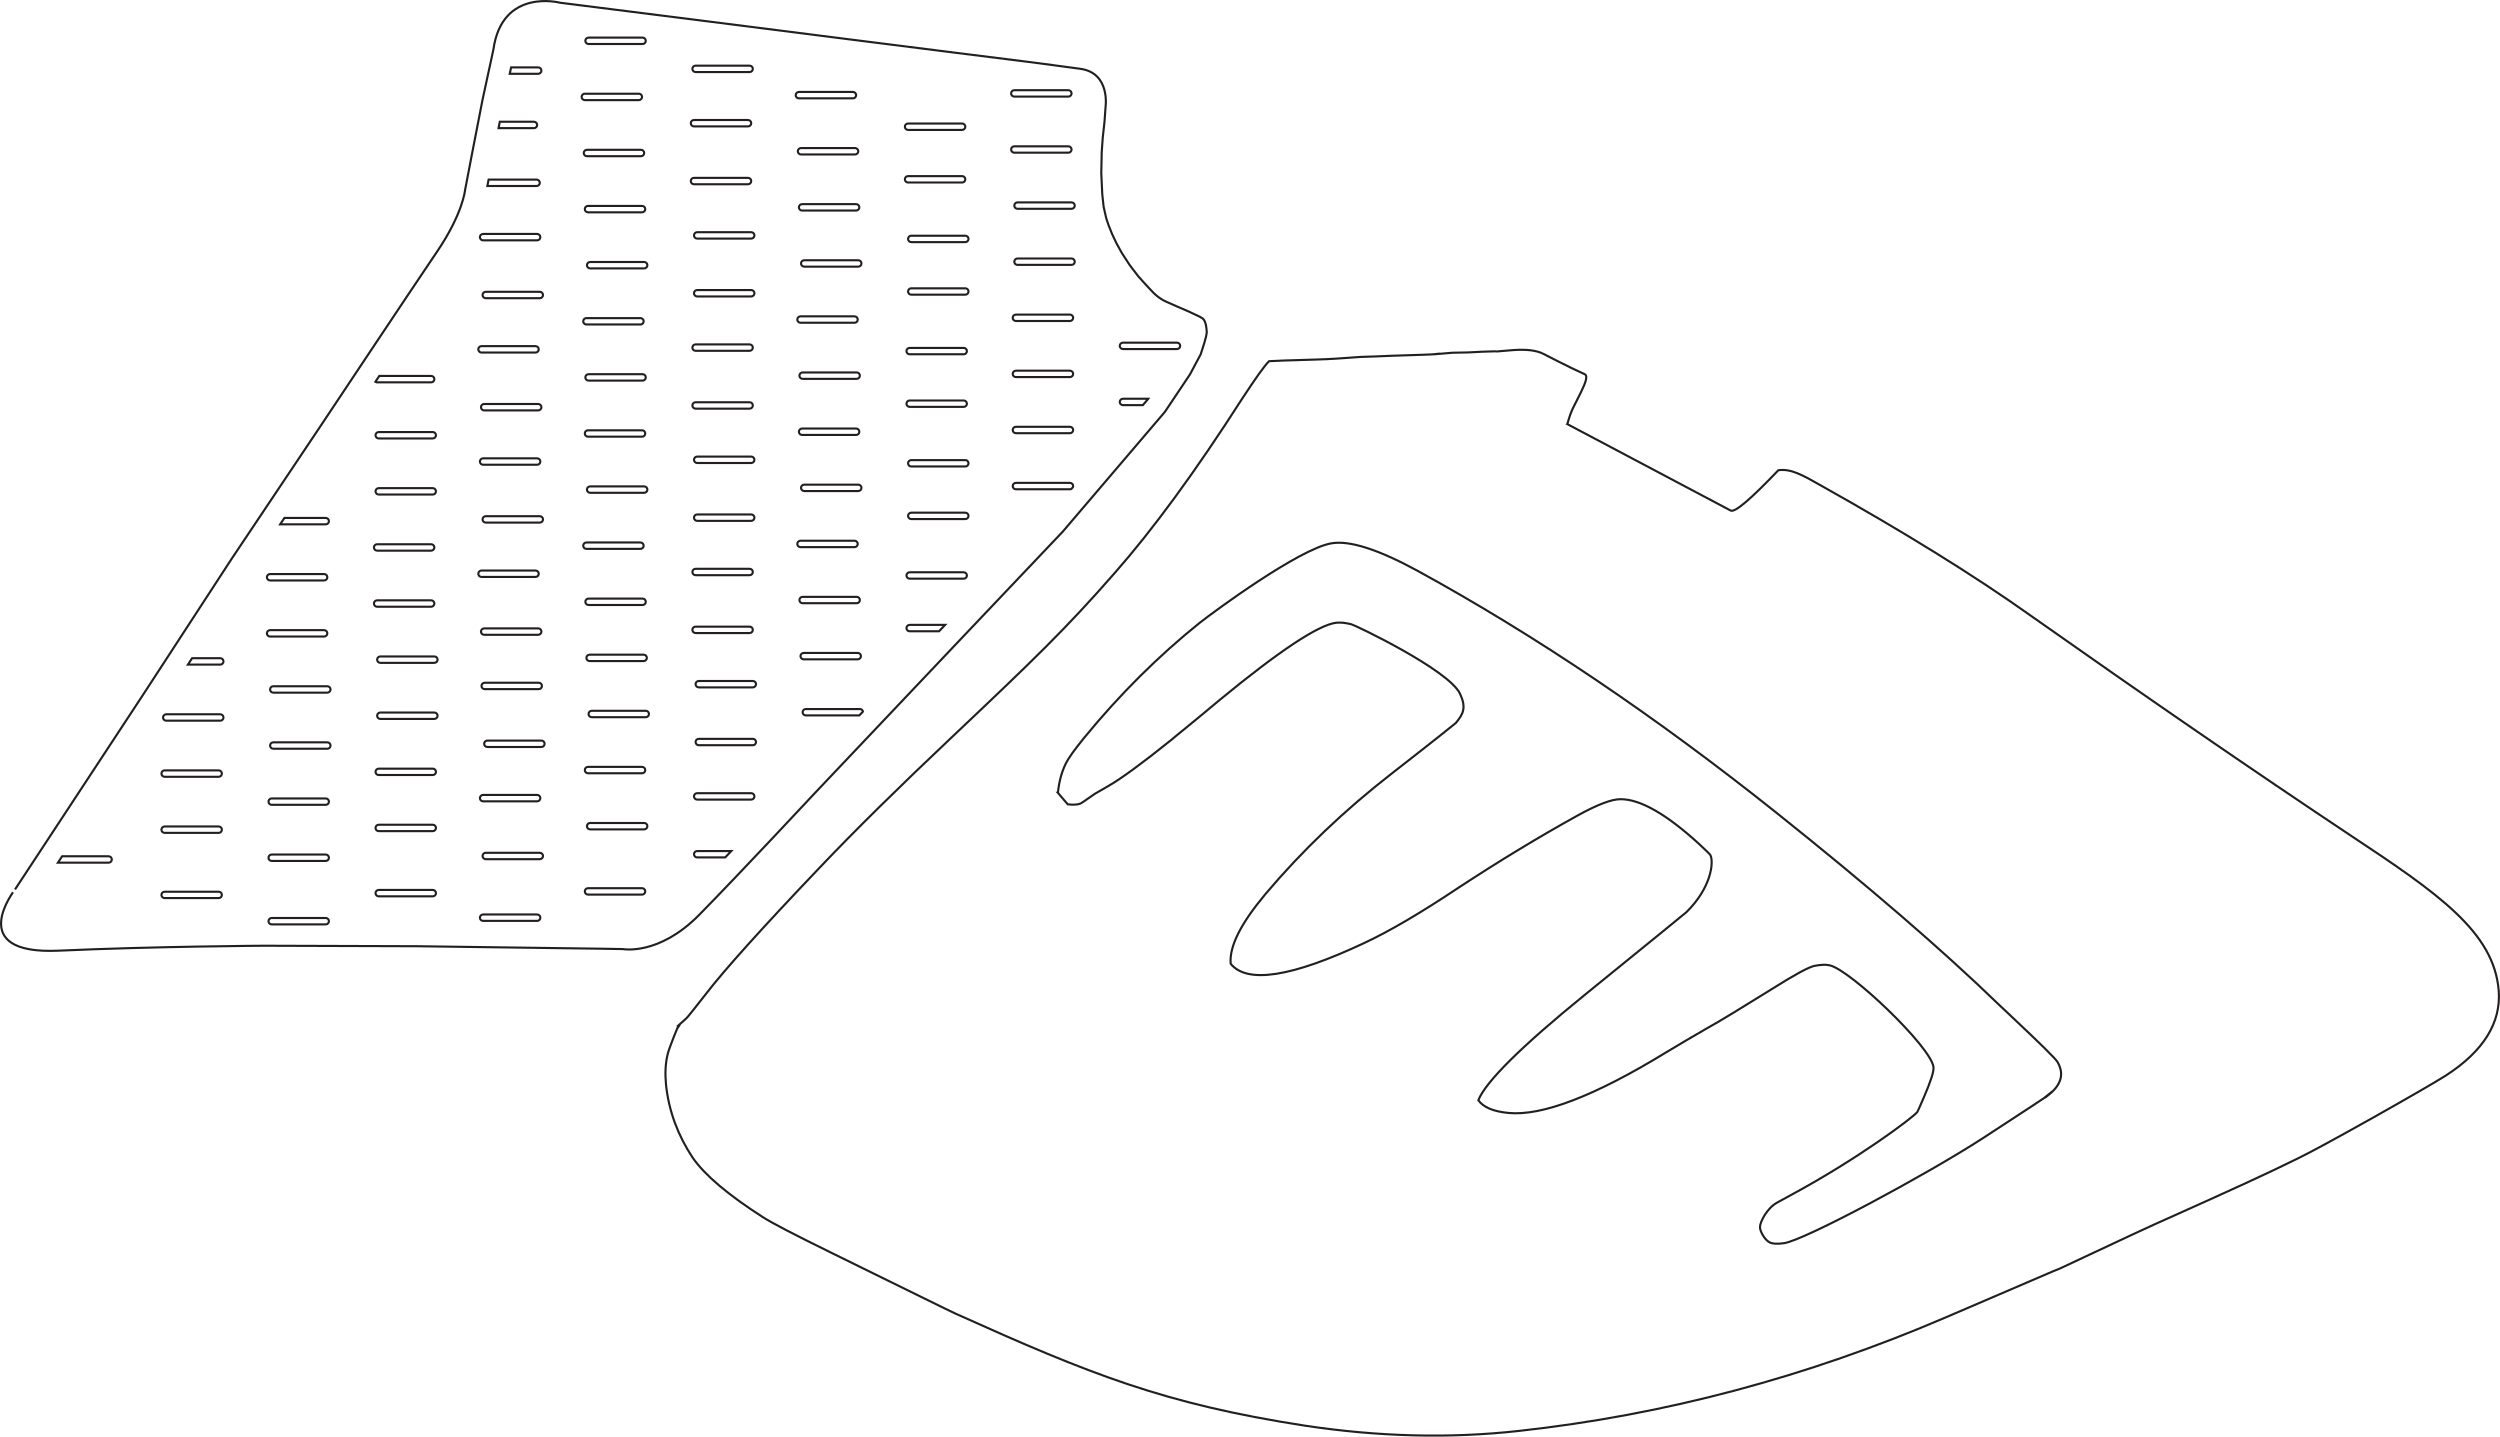 <?xml version="1.0" encoding="utf-8"?>
<!-- Generator: Adobe Illustrator 21.0.2, SVG Export Plug-In . SVG Version: 6.00 Build 0)  -->
<svg version="1.1" id="Layer_1" xmlns="http://www.w3.org/2000/svg" xmlns:xlink="http://www.w3.org/1999/xlink" x="0px" y="0px"
	 width="1173.611px" height="674.433px" viewBox="0 0 1173.611 674.433" enable-background="new 0 0 1173.611 674.433"
	 xml:space="preserve">
<path fill="none" stroke="#231F20" stroke-miterlimit="10" d="M318.641,481.242l3.6-3.225c0.547-0.499,3.577-4.253,9.019-11.247
	c8.757-11.408,26.553-31.182,53.387-59.322c16.687-17.585,37.319-37.886,62.037-61.231c38.912-36.786,53.781-51.127,76.591-77.2
	c17.89-20.313,37.902-47.573,59.864-81.88c6.256-9.481,10.34-15.336,12.619-17.581c2.481-0.146,4.753-0.242,7.252-0.319h-0.001
	l7.127-0.214l7.129-0.216c2.201-0.079,6.988-0.182,14.329-0.744l0,0l7.13-0.51l7.197-0.232l7.181-0.302l7.198-0.231l7.198-0.231
	c3.965-0.129,6.308-0.242,7.096-0.356l-0.002,0.001l7.254-0.615l7.076-0.129l7.094-0.354c4.768-0.173,7.129-0.217,7.214-0.162l0,0
	l7.185-0.599c6.186-0.435,10.913,0.143,14.108,1.752h-0.001l6.406,3.287c1.442,0.768,3.7,1.859,6.549,3.254l-0.002,0.001
	l6.584,3.097c1.267,0.66,0.59,3.411-1.913,8.447l0,0l-3.664,7.31c-0.805,1.597-1.758,4.118-2.706,7.6l-0.002,0.001l76.707,40.594
	c1.943,1.018,9.386-5.34,22.362-18.936c5.877-0.806,11.17,2.155,19.982,7.163c38.851,21.769,71.817,42.127,98.72,61.263
	c53.7,37.849,103.516,72.109,149.858,102.976c41.11,27.227,67.482,45.379,69.611,72.996c1.102,14.908-7.05,28.245-24.749,39.707
	c-8.465,5.491-58.841,33.901-69.552,38.966c-13.701,6.811-33.467,15.803-59.148,27.314c-6.109,2.636-23.648,10.729-52.462,24.317
	c-0.437,0.029-18.13,7.792-53.264,22.806c-65.393,28.133-132.483,46.015-201.011,53.505c-32.595,3.606-66.044,2.68-100.284-2.499
	c-66.001-10.205-100.68-24.087-163.921-52.562c-3.232-1.453-22.611-11.055-58.471-28.649c-17.176-8.423-27.904-14.013-32.012-16.662
	c-16.331-10.474-27.348-19.769-32.999-27.972c-6.817-10.296-11.138-21.626-12.478-34.11c-0.5-5.21-0.321-10.064,0.777-14.467
	c0.713-2.91,4.903-13.305,5.203-13.599L318.641,481.242z M961.686,514.024c5.976-4.751,7.415-9.905,4.264-15.371
	c-0.822-1.584-8.331-8.899-22.258-22.016c-0.967-0.954-2.763-2.599-5.337-5.021c-26.253-25.433-61.08-55.486-104.377-90.039
	c-56.899-45.379-113.047-83.239-168.442-113.581c-18.536-10.097-32.072-14.428-40.594-12.919
	c-15.068,2.622-54.695,31.731-61.797,37.343c-19.39,15.564-37.585,33.657-54.217,53.97c-4.289,5.31-7.197,9.258-8.554,11.95
	c-2.039,4.186-3.245,8.764-3.739,13.842h-0.001l4.618,5.414c3.123,0.366,5.432,0.115,6.699-0.779h-0.001l6.039-4.176l6.31-3.646
	c5.994-3.424,15.894-10.663,29.625-21.699c1.27-1.19,8.883-7.146,22.637-18.705c28.104-23.113,46.318-35.217,54.73-36.254
	c2.097-0.204,4.453,0.049,7.134,0.746c1.549,0.297,45.633,21.34,50.97,32.579c3.013,6.462,1.637,9.38-1.922,13.704
	c-0.548,0.501-10.49,8.489-30.225,23.84c-22.239,17.279-41.961,36.105-59.169,56.48c-11.527,13.767-17.084,24.634-16.339,32.748
	c7.661,9.499,28.585,6.3,62.666-9.723c11.658-5.438,26.216-13.931,43.975-25.778c19.072-12.529,37.698-23.843,56.205-34.089
	c9.419-5.202,16.014-7.658,20.084-7.663c9.308-0.068,21.645,6.99,37.163,21.21c3.248,3.075,4.958,4.666,5.129,5.07
	c1.635,3.46,0.329,15.389-11.379,26.832c-0.743,0.621-16.537,13.555-47.44,38.593c-29.896,24.281-46.608,40.836-50.15,49.597
	c2.251,3.24,6.961,5.302,14.077,5.976c15.839,1.562,40.591-7.95,74.06-28.416c6.717-4.115,12.976-7.675,18.954-11.17
	c6.413-3.523,16.739-9.9,31.444-19.023c10.167-6.413,16.668-9.886,19.207-10.415c2.975-0.56,5.3-0.741,7.268-0.247
	c9.614,2.154,47.602,38.339,48.663,47.779c0.24,1.942-1.246,6.588-4.492,14.096c-1.919,4.379-2.907,6.76-3.084,6.95
	c-2.162,2.733-27.986,22.048-58.808,38.704l0,0l-6.944,3.798c-4.919,2.651-8.157,9.265-8.13,11.554
	c-0.006,1.851,1.964,5.454,3.99,6.821c1.35,1.011,3.688,1.195,7.135,0.745c9.424-1.13,67.732-32.611,92.999-48.981
	c20.251-13.181,30.81-20.13,31.357-20.631L961.686,514.024z M27.512,446.289c44.676-2.016,96.529-2.322,96.529-2.322l71.566,0.23
	l86.25,1.166l10.488,0.176c0,0,16.879,3.248,35.865-16.041c18.988-19.291,54.598-57.482,54.598-57.482l65.113-68.732l51.041-53.779
	l47.9-56.17l11.768-17.582l5.049-9.477l1.75-5.524l0.773-2.883l0.307-1.75l-0.107-1.57l-0.266-1.92l-0.389-1.328l-0.539-1.131
	l-0.643-0.693l-1.482-0.869l-5.068-2.377l-5.562-2.404l-4.01-1.783c0,0-3.689-1.273-6.941-4.592
	c-3.25-3.318-7.195-7.818-7.195-7.818l-3.865-5.045l-3.719-5.689l-2.584-4.658l-2.051-4.332l-1.69-4.229l-1.051-3.105l-1.246-5.467
	l-0.643-5.895l-0.469-9.902l0.209-9.912l0.492-6.855l0.81-7.369l0.5-6.944c0,0,2.352-15.957-11.809-17.934
	c-14.162-1.979-27.322-3.609-27.322-3.609l-33.703-4.227l-43.711-5.523l-72.742-9.236l-66.809-8.434c0,0-27.238-7.129-31.287,22.033
	l-5.086,23.506l-5.023,25.809l-3.195,16.674c0,0-1.01,10.955-13.084,28.762c-12.076,17.805-54.734,81.931-54.734,81.931
	l-41.68,62.238l-42.521,65.254l-59.239,90.07C7.055,417.546-17.166,448.302,27.512,446.289z M525.661,188.688
	c0-0.825,0.675-1.5,1.5-1.5h11.878l-0.099,0.148l-2.432,2.852h-9.347C526.335,190.188,525.661,189.514,525.661,188.688z
	 M525.661,162.353c0-0.825,0.675-1.5,1.5-1.5h25.373c0.825,0,1.5,0.675,1.5,1.5s-0.675,1.5-1.5,1.5h-25.373
	C526.335,163.853,525.661,163.179,525.661,162.353z M303.159,19.158c0,0.825-0.675,1.5-1.5,1.5h-25.373c-0.825,0-1.5-0.675-1.5-1.5
	s0.675-1.5,1.5-1.5h25.373C302.484,17.658,303.159,18.333,303.159,19.158z M274.036,71.828c0-0.825,0.675-1.5,1.5-1.5h25.373
	c0.825,0,1.5,0.675,1.5,1.5s-0.675,1.5-1.5,1.5h-25.373C274.71,73.328,274.036,72.653,274.036,71.828z M276.036,96.663h25.373
	c0.825,0,1.5,0.675,1.5,1.5s-0.675,1.5-1.5,1.5h-25.373c-0.825,0-1.5-0.675-1.5-1.5C274.536,97.338,275.21,96.663,276.036,96.663z
	 M303.909,124.497c0,0.825-0.675,1.5-1.5,1.5h-25.373c-0.825,0-1.5-0.675-1.5-1.5s0.675-1.5,1.5-1.5h25.373
	C303.234,122.997,303.909,123.672,303.909,124.497z M274.786,177.167c0-0.825,0.675-1.5,1.5-1.5h25.373c0.825,0,1.5,0.675,1.5,1.5
	s-0.675,1.5-1.5,1.5h-25.373C275.46,178.667,274.786,177.992,274.786,177.167z M276.036,202.002h25.373c0.825,0,1.5,0.675,1.5,1.5
	s-0.675,1.5-1.5,1.5h-25.373c-0.825,0-1.5-0.675-1.5-1.5S275.21,202.002,276.036,202.002z M303.909,229.837
	c0,0.825-0.675,1.5-1.5,1.5h-25.373c-0.825,0-1.5-0.675-1.5-1.5s0.675-1.5,1.5-1.5h25.373
	C303.234,228.337,303.909,229.012,303.909,229.837z M274.786,282.506c0-0.825,0.675-1.5,1.5-1.5h25.373c0.825,0,1.5,0.675,1.5,1.5
	s-0.675,1.5-1.5,1.5h-25.373C275.46,284.006,274.786,283.331,274.786,282.506z M276.786,307.341h25.373c0.825,0,1.5,0.675,1.5,1.5
	s-0.675,1.5-1.5,1.5h-25.373c-0.825,0-1.5-0.675-1.5-1.5S275.96,307.341,276.786,307.341z M353.409,32.326
	c0,0.825-0.675,1.5-1.5,1.5h-25.373c-0.825,0-1.5-0.675-1.5-1.5s0.675-1.5,1.5-1.5h25.373
	C352.734,30.826,353.409,31.501,353.409,32.326z M354.159,110.507c0,0.825-0.675,1.5-1.5,1.5h-25.373c-0.825,0-1.5-0.675-1.5-1.5
	s0.675-1.5,1.5-1.5h25.373C353.484,109.007,354.159,109.682,354.159,110.507z M354.159,137.665c0,0.825-0.675,1.5-1.5,1.5h-25.373
	c-0.825,0-1.5-0.675-1.5-1.5s0.675-1.5,1.5-1.5h25.373C353.484,136.165,354.159,136.84,354.159,137.665z M354.159,215.847
	c0,0.825-0.675,1.5-1.5,1.5h-25.373c-0.825,0-1.5-0.675-1.5-1.5s0.675-1.5,1.5-1.5h25.373
	C353.484,214.347,354.159,215.021,354.159,215.847z M354.159,243.004c0,0.825-0.675,1.5-1.5,1.5h-25.373c-0.825,0-1.5-0.675-1.5-1.5
	s0.675-1.5,1.5-1.5h25.373C353.484,241.504,354.159,242.179,354.159,243.004z M354.909,321.185c0,0.825-0.675,1.5-1.5,1.5h-25.373
	c-0.825,0-1.5-0.675-1.5-1.5s0.675-1.5,1.5-1.5h25.373C354.234,319.685,354.909,320.36,354.909,321.185z M402.909,71.005
	c0,0.825-0.675,1.5-1.5,1.5h-25.373c-0.825,0-1.5-0.675-1.5-1.5s0.675-1.5,1.5-1.5h25.373
	C402.234,69.505,402.909,70.18,402.909,71.005z M403.409,97.34c0,0.825-0.675,1.5-1.5,1.5h-25.373c-0.825,0-1.5-0.675-1.5-1.5
	s0.675-1.5,1.5-1.5h25.373C402.734,95.84,403.409,96.515,403.409,97.34z M404.409,123.675c0,0.825-0.675,1.5-1.5,1.5h-25.373
	c-0.825,0-1.5-0.675-1.5-1.5s0.675-1.5,1.5-1.5h25.373C403.734,122.175,404.409,122.85,404.409,123.675z M375.286,176.344
	c0-0.825,0.675-1.5,1.5-1.5h25.373c0.825,0,1.5,0.675,1.5,1.5s-0.675,1.5-1.5,1.5h-25.373
	C375.96,177.844,375.286,177.169,375.286,176.344z M376.536,201.179h25.373c0.825,0,1.5,0.675,1.5,1.5s-0.675,1.5-1.5,1.5h-25.373
	c-0.825,0-1.5-0.675-1.5-1.5C375.036,201.853,375.71,201.179,376.536,201.179z M404.409,229.014c0,0.825-0.675,1.5-1.5,1.5h-25.373
	c-0.825,0-1.5-0.675-1.5-1.5s0.675-1.5,1.5-1.5h25.373C403.734,227.514,404.409,228.188,404.409,229.014z M454.659,112.153
	c0,0.825-0.675,1.5-1.5,1.5h-25.373c-0.825,0-1.5-0.675-1.5-1.5s0.675-1.5,1.5-1.5h25.373
	C453.984,110.653,454.659,111.328,454.659,112.153z M454.659,136.842c0,0.825-0.675,1.5-1.5,1.5h-25.373c-0.825,0-1.5-0.675-1.5-1.5
	s0.675-1.5,1.5-1.5h25.373C453.984,135.342,454.659,136.016,454.659,136.842z M454.659,217.492c0,0.825-0.675,1.5-1.5,1.5h-25.373
	c-0.825,0-1.5-0.675-1.5-1.5s0.675-1.5,1.5-1.5h25.373C453.984,215.992,454.659,216.667,454.659,217.492z M504.534,96.517
	c0,0.825-0.675,1.5-1.5,1.5h-25.373c-0.825,0-1.5-0.675-1.5-1.5s0.675-1.5,1.5-1.5h25.373
	C503.859,95.017,504.534,95.691,504.534,96.517z M503.034,124.351h-25.373c-0.825,0-1.5-0.675-1.5-1.5s0.675-1.5,1.5-1.5h25.373
	c0.825,0,1.5,0.675,1.5,1.5C504.534,123.677,503.859,124.351,503.034,124.351z M475.411,228.19c0-0.825,0.675-1.5,1.5-1.5h25.373
	c0.825,0,1.5,0.675,1.5,1.5c0,0.164-0.033,0.319-0.082,0.467l-0.731,0.858c-0.207,0.108-0.438,0.175-0.686,0.175h-25.373
	C476.085,229.69,475.411,229.016,475.411,228.19z M475.411,201.855c0-0.825,0.675-1.5,1.5-1.5h25.373c0.825,0,1.5,0.675,1.5,1.5
	s-0.675,1.5-1.5,1.5h-25.373C476.085,203.355,475.411,202.681,475.411,201.855z M475.411,175.521c0-0.825,0.675-1.5,1.5-1.5h25.373
	c0.825,0,1.5,0.675,1.5,1.5s-0.675,1.5-1.5,1.5h-25.373C476.085,177.021,475.411,176.347,475.411,175.521z M475.411,149.186
	c0-0.825,0.675-1.5,1.5-1.5h25.373c0.825,0,1.5,0.675,1.5,1.5s-0.675,1.5-1.5,1.5h-25.373
	C476.085,150.686,475.411,150.012,475.411,149.186z M474.661,70.182c0-0.825,0.675-1.5,1.5-1.5h25.373c0.825,0,1.5,0.675,1.5,1.5
	s-0.675,1.5-1.5,1.5h-25.373C475.335,71.682,474.661,71.007,474.661,70.182z M474.661,43.848c0-0.825,0.675-1.5,1.5-1.5h25.373
	c0.825,0,1.5,0.675,1.5,1.5s-0.675,1.5-1.5,1.5h-25.373C475.335,45.348,474.661,44.673,474.661,43.848z M453.159,243.681h-25.373
	c-0.825,0-1.5-0.675-1.5-1.5s0.675-1.5,1.5-1.5h25.373c0.825,0,1.5,0.675,1.5,1.5S453.984,243.681,453.159,243.681z
	 M425.536,294.851c0-0.825,0.675-1.5,1.5-1.5h16.635l-2.847,3h-13.788C426.21,296.351,425.536,295.676,425.536,294.851z
	 M425.536,270.162c0-0.825,0.675-1.5,1.5-1.5h25.373c0.825,0,1.5,0.675,1.5,1.5s-0.675,1.5-1.5,1.5h-25.373
	C426.21,271.662,425.536,270.987,425.536,270.162z M425.536,189.512c0-0.825,0.675-1.5,1.5-1.5h25.373c0.825,0,1.5,0.675,1.5,1.5
	s-0.675,1.5-1.5,1.5h-25.373C426.21,191.012,425.536,190.337,425.536,189.512z M425.536,164.822c0-0.825,0.675-1.5,1.5-1.5h25.373
	c0.825,0,1.5,0.675,1.5,1.5s-0.675,1.5-1.5,1.5h-25.373C426.21,166.322,425.536,165.647,425.536,164.822z M424.786,84.173
	c0-0.825,0.675-1.5,1.5-1.5h25.373c0.825,0,1.5,0.675,1.5,1.5s-0.675,1.5-1.5,1.5h-25.373
	C425.46,85.673,424.786,84.998,424.786,84.173z M424.786,59.483c0-0.825,0.675-1.5,1.5-1.5h25.373c0.825,0,1.5,0.675,1.5,1.5
	s-0.675,1.5-1.5,1.5h-25.373C425.46,60.983,424.786,60.309,424.786,59.483z M376.786,334.352c0-0.825,0.675-1.5,1.5-1.5h25.373
	c0.716,0,1.318,0.509,1.464,1.182l-1.722,1.818h-25.116C377.46,335.852,376.786,335.178,376.786,334.352z M375.786,308.018
	c0-0.825,0.675-1.5,1.5-1.5h25.373c0.825,0,1.5,0.675,1.5,1.5s-0.675,1.5-1.5,1.5h-25.373
	C376.46,309.518,375.786,308.843,375.786,308.018z M375.286,281.684c0-0.825,0.675-1.5,1.5-1.5h25.373c0.825,0,1.5,0.675,1.5,1.5
	s-0.675,1.5-1.5,1.5h-25.373C375.96,283.184,375.286,282.509,375.286,281.684z M374.286,255.349c0-0.825,0.675-1.5,1.5-1.5h25.373
	c0.825,0,1.5,0.675,1.5,1.5c0,0.825-0.675,1.5-1.5,1.5h-25.373C374.96,256.849,374.286,256.174,374.286,255.349z M374.286,150.009
	c0-0.825,0.675-1.5,1.5-1.5h25.373c0.825,0,1.5,0.675,1.5,1.5s-0.675,1.5-1.5,1.5h-25.373
	C374.96,151.509,374.286,150.834,374.286,150.009z M373.536,44.67c0-0.825,0.675-1.5,1.5-1.5h25.373c0.825,0,1.5,0.675,1.5,1.5
	s-0.675,1.5-1.5,1.5h-25.373C374.21,46.17,373.536,45.495,373.536,44.67z M353.409,349.843h-25.373c-0.825,0-1.5-0.675-1.5-1.5
	s0.675-1.5,1.5-1.5h25.373c0.825,0,1.5,0.675,1.5,1.5S354.234,349.843,353.409,349.843z M325.786,401.013c0-0.825,0.675-1.5,1.5-1.5
	h16.016c-0.952,1.002-1.903,2.002-2.853,3h-13.163C326.46,402.513,325.786,401.838,325.786,401.013z M325.786,373.854
	c0-0.825,0.675-1.5,1.5-1.5h25.373c0.825,0,1.5,0.675,1.5,1.5s-0.675,1.5-1.5,1.5h-25.373
	C326.46,375.354,325.786,374.68,325.786,373.854z M325.036,295.674c0-0.825,0.675-1.5,1.5-1.5h25.373c0.825,0,1.5,0.675,1.5,1.5
	s-0.675,1.5-1.5,1.5h-25.373C325.71,297.174,325.036,296.499,325.036,295.674z M325.036,268.516c0-0.825,0.675-1.5,1.5-1.5h25.373
	c0.825,0,1.5,0.675,1.5,1.5s-0.675,1.5-1.5,1.5h-25.373C325.71,270.016,325.036,269.341,325.036,268.516z M325.036,190.334
	c0-0.825,0.675-1.5,1.5-1.5h25.373c0.825,0,1.5,0.675,1.5,1.5s-0.675,1.5-1.5,1.5h-25.373
	C325.71,191.834,325.036,191.159,325.036,190.334z M325.036,163.177c0-0.825,0.675-1.5,1.5-1.5h25.373c0.825,0,1.5,0.675,1.5,1.5
	s-0.675,1.5-1.5,1.5h-25.373C325.71,164.677,325.036,164.002,325.036,163.177z M324.286,84.995c0-0.825,0.675-1.5,1.5-1.5h25.373
	c0.825,0,1.5,0.675,1.5,1.5s-0.675,1.5-1.5,1.5h-25.373C324.96,86.495,324.286,85.82,324.286,84.995z M324.286,57.838
	c0-0.825,0.675-1.5,1.5-1.5h25.373c0.825,0,1.5,0.675,1.5,1.5s-0.675,1.5-1.5,1.5h-25.373
	C324.96,59.338,324.286,58.663,324.286,57.838z M303.159,336.676h-25.373c-0.825,0-1.5-0.675-1.5-1.5s0.675-1.5,1.5-1.5h25.373
	c0.825,0,1.5,0.675,1.5,1.5S303.984,336.676,303.159,336.676z M302.409,389.345h-25.373c-0.825,0-1.5-0.675-1.5-1.5
	s0.675-1.5,1.5-1.5h25.373c0.825,0,1.5,0.675,1.5,1.5S303.234,389.345,302.409,389.345z M274.536,418.461c0-0.825,0.675-1.5,1.5-1.5
	h25.373c0.825,0,1.5,0.675,1.5,1.5s-0.675,1.5-1.5,1.5h-25.373C275.21,419.961,274.536,419.286,274.536,418.461z M274.536,361.511
	c0-0.825,0.675-1.5,1.5-1.5h25.373c0.825,0,1.5,0.675,1.5,1.5s-0.675,1.5-1.5,1.5h-25.373
	C275.21,363.011,274.536,362.336,274.536,361.511z M273.786,256.171c0-0.825,0.675-1.5,1.5-1.5h25.373c0.825,0,1.5,0.675,1.5,1.5
	c0,0.825-0.675,1.5-1.5,1.5h-25.373C274.46,257.671,273.786,256.996,273.786,256.171z M273.786,150.832c0-0.825,0.675-1.5,1.5-1.5
	h25.373c0.825,0,1.5,0.675,1.5,1.5s-0.675,1.5-1.5,1.5h-25.373C274.46,152.332,273.786,151.657,273.786,150.832z M273.036,45.493
	c0-0.825,0.675-1.5,1.5-1.5h25.373c0.825,0,1.5,0.675,1.5,1.5s-0.675,1.5-1.5,1.5h-25.373
	C273.71,46.993,273.036,46.318,273.036,45.493z M226.786,109.83h25.373c0.825,0,1.5,0.675,1.5,1.5s-0.675,1.5-1.5,1.5h-25.373
	c-0.825,0-1.5-0.675-1.5-1.5C225.286,110.505,225.96,109.83,226.786,109.83z M251.911,84.318c0.825,0,1.5,0.675,1.5,1.5
	s-0.675,1.5-1.5,1.5h-23.118l0.575-3H251.911z M234.624,57.16h16.035c0.825,0,1.5,0.675,1.5,1.5s-0.675,1.5-1.5,1.5H234.04
	L234.624,57.16z M254.161,33.148c0,0.825-0.675,1.5-1.5,1.5h-13.364l0.646-3h12.719C253.486,31.648,254.161,32.323,254.161,33.148z
	 M254.911,138.488c0,0.825-0.675,1.5-1.5,1.5h-25.373c-0.825,0-1.5-0.675-1.5-1.5s0.675-1.5,1.5-1.5h25.373
	C254.236,136.988,254.911,137.663,254.911,138.488z M225.788,191.157c0-0.825,0.675-1.5,1.5-1.5h25.373c0.825,0,1.5,0.675,1.5,1.5
	s-0.675,1.5-1.5,1.5h-25.373C226.462,192.657,225.788,191.982,225.788,191.157z M226.786,215.169h25.373c0.825,0,1.5,0.675,1.5,1.5
	s-0.675,1.5-1.5,1.5h-25.373c-0.825,0-1.5-0.675-1.5-1.5C225.286,215.844,225.96,215.169,226.786,215.169z M254.911,243.827
	c0,0.825-0.675,1.5-1.5,1.5h-25.373c-0.825,0-1.5-0.675-1.5-1.5s0.675-1.5,1.5-1.5h25.373
	C254.236,242.327,254.911,243.002,254.911,243.827z M225.788,296.496c0-0.825,0.675-1.5,1.5-1.5h25.373c0.825,0,1.5,0.675,1.5,1.5
	s-0.675,1.5-1.5,1.5h-25.373C226.462,297.996,225.788,297.321,225.788,296.496z M227.536,320.509h25.373c0.825,0,1.5,0.675,1.5,1.5
	s-0.675,1.5-1.5,1.5h-25.373c-0.825,0-1.5-0.675-1.5-1.5S226.71,320.509,227.536,320.509z M254.161,350.666h-25.373
	c-0.825,0-1.5-0.675-1.5-1.5s0.675-1.5,1.5-1.5h25.373c0.825,0,1.5,0.675,1.5,1.5S254.986,350.666,254.161,350.666z
	 M253.411,403.336h-25.373c-0.825,0-1.5-0.675-1.5-1.5s0.675-1.5,1.5-1.5h25.373c0.825,0,1.5,0.675,1.5,1.5
	S254.236,403.336,253.411,403.336z M225.286,430.805c0-0.825,0.675-1.5,1.5-1.5h25.373c0.825,0,1.5,0.675,1.5,1.5
	s-0.675,1.5-1.5,1.5h-25.373C225.96,432.305,225.286,431.63,225.286,430.805z M225.286,374.678c0-0.825,0.675-1.5,1.5-1.5h25.373
	c0.825,0,1.5,0.675,1.5,1.5s-0.675,1.5-1.5,1.5h-25.373C225.96,376.178,225.286,375.503,225.286,374.678z M224.536,269.339
	c0-0.825,0.675-1.5,1.5-1.5h25.373c0.825,0,1.5,0.675,1.5,1.5s-0.675,1.5-1.5,1.5h-25.373
	C225.21,270.839,224.536,270.164,224.536,269.339z M224.536,164c0-0.825,0.675-1.5,1.5-1.5h25.373c0.825,0,1.5,0.675,1.5,1.5
	s-0.675,1.5-1.5,1.5h-25.373C225.21,165.5,224.536,164.825,224.536,164z M154.411,244.649c0,0.825-0.675,1.5-1.5,1.5h-21.393
	l2.009-3h19.384C153.736,243.149,154.411,243.824,154.411,244.649z M155.161,323.654c0,0.825-0.675,1.5-1.5,1.5h-25.373
	c-0.825,0-1.5-0.675-1.5-1.5s0.675-1.5,1.5-1.5h25.373C154.486,322.154,155.161,322.829,155.161,323.654z M203.911,177.99
	c0,0.825-0.675,1.5-1.5,1.5h-25.373c-0.3,0-0.579-0.091-0.815-0.245c0.604-0.907,1.218-1.827,1.836-2.755h24.351
	C203.236,176.49,203.911,177.165,203.911,177.99z M204.661,204.325c0,0.825-0.675,1.5-1.5,1.5h-25.373c-0.825,0-1.5-0.675-1.5-1.5
	s0.675-1.5,1.5-1.5h25.373C203.986,202.825,204.661,203.5,204.661,204.325z M204.661,230.659c0,0.825-0.675,1.5-1.5,1.5h-25.373
	c-0.825,0-1.5-0.675-1.5-1.5s0.675-1.5,1.5-1.5h25.373C203.986,229.159,204.661,229.834,204.661,230.659z M205.411,309.664
	c0,0.825-0.675,1.5-1.5,1.5h-25.373c-0.825,0-1.5-0.675-1.5-1.5s0.675-1.5,1.5-1.5h25.373
	C204.736,308.164,205.411,308.839,205.411,309.664z M203.911,337.499h-25.373c-0.825,0-1.5-0.675-1.5-1.5s0.675-1.5,1.5-1.5h25.373
	c0.825,0,1.5,0.675,1.5,1.5S204.736,337.499,203.911,337.499z M176.288,419.284c0-0.825,0.675-1.5,1.5-1.5h25.373
	c0.825,0,1.5,0.675,1.5,1.5s-0.675,1.5-1.5,1.5h-25.373C176.962,420.784,176.288,420.109,176.288,419.284z M176.288,388.668
	c0-0.825,0.675-1.5,1.5-1.5h25.373c0.825,0,1.5,0.675,1.5,1.5s-0.675,1.5-1.5,1.5h-25.373
	C176.962,390.168,176.288,389.493,176.288,388.668z M176.288,362.333c0-0.825,0.675-1.5,1.5-1.5h25.373c0.825,0,1.5,0.675,1.5,1.5
	s-0.675,1.5-1.5,1.5h-25.373C176.962,363.833,176.288,363.158,176.288,362.333z M175.538,283.329c0-0.825,0.675-1.5,1.5-1.5h25.373
	c0.825,0,1.5,0.675,1.5,1.5s-0.675,1.5-1.5,1.5h-25.373C176.212,284.829,175.538,284.154,175.538,283.329z M175.538,256.994
	c0-0.825,0.675-1.5,1.5-1.5h25.373c0.825,0,1.5,0.675,1.5,1.5s-0.675,1.5-1.5,1.5h-25.373
	C176.212,258.494,175.538,257.819,175.538,256.994z M153.661,351.489h-25.373c-0.825,0-1.5-0.675-1.5-1.5s0.675-1.5,1.5-1.5h25.373
	c0.825,0,1.5,0.675,1.5,1.5S154.486,351.489,153.661,351.489z M126.038,432.451c0-0.825,0.675-1.5,1.5-1.5h25.373
	c0.825,0,1.5,0.675,1.5,1.5s-0.675,1.5-1.5,1.5h-25.373C126.712,433.951,126.038,433.276,126.038,432.451z M126.038,402.658
	c0-0.825,0.675-1.5,1.5-1.5h25.373c0.825,0,1.5,0.675,1.5,1.5s-0.675,1.5-1.5,1.5h-25.373
	C126.712,404.158,126.038,403.483,126.038,402.658z M126.038,376.323c0-0.825,0.675-1.5,1.5-1.5h25.373c0.825,0,1.5,0.675,1.5,1.5
	s-0.675,1.5-1.5,1.5h-25.373C126.712,377.823,126.038,377.148,126.038,376.323z M125.288,297.319c0-0.825,0.675-1.5,1.5-1.5h25.373
	c0.825,0,1.5,0.675,1.5,1.5s-0.675,1.5-1.5,1.5h-25.373C125.962,298.819,125.288,298.145,125.288,297.319z M125.288,270.984
	c0-0.825,0.675-1.5,1.5-1.5h25.373c0.825,0,1.5,0.675,1.5,1.5s-0.675,1.5-1.5,1.5h-25.373
	C125.962,272.484,125.288,271.809,125.288,270.984z M104.911,310.487c0,0.825-0.675,1.5-1.5,1.5H88.226l1.955-3h13.229
	C104.236,308.987,104.911,309.662,104.911,310.487z M103.411,338.321H78.038c-0.825,0-1.5-0.675-1.5-1.5s0.675-1.5,1.5-1.5h25.373
	c0.825,0,1.5,0.675,1.5,1.5S104.236,338.321,103.411,338.321z M75.788,420.107c0-0.825,0.675-1.5,1.5-1.5h25.373
	c0.825,0,1.5,0.675,1.5,1.5s-0.675,1.5-1.5,1.5H77.288C76.462,421.607,75.788,420.932,75.788,420.107z M75.788,389.491
	c0-0.825,0.675-1.5,1.5-1.5h25.373c0.825,0,1.5,0.675,1.5,1.5s-0.675,1.5-1.5,1.5H77.288
	C76.462,390.991,75.788,390.316,75.788,389.491z M75.788,363.156c0-0.825,0.675-1.5,1.5-1.5h25.373c0.825,0,1.5,0.675,1.5,1.5
	s-0.675,1.5-1.5,1.5H77.288C76.462,364.656,75.788,363.981,75.788,363.156z M27.193,404.981l1.973-3h21.826
	c0.825,0,1.5,0.675,1.5,1.5s-0.675,1.5-1.5,1.5H27.193z"/>
</svg>
